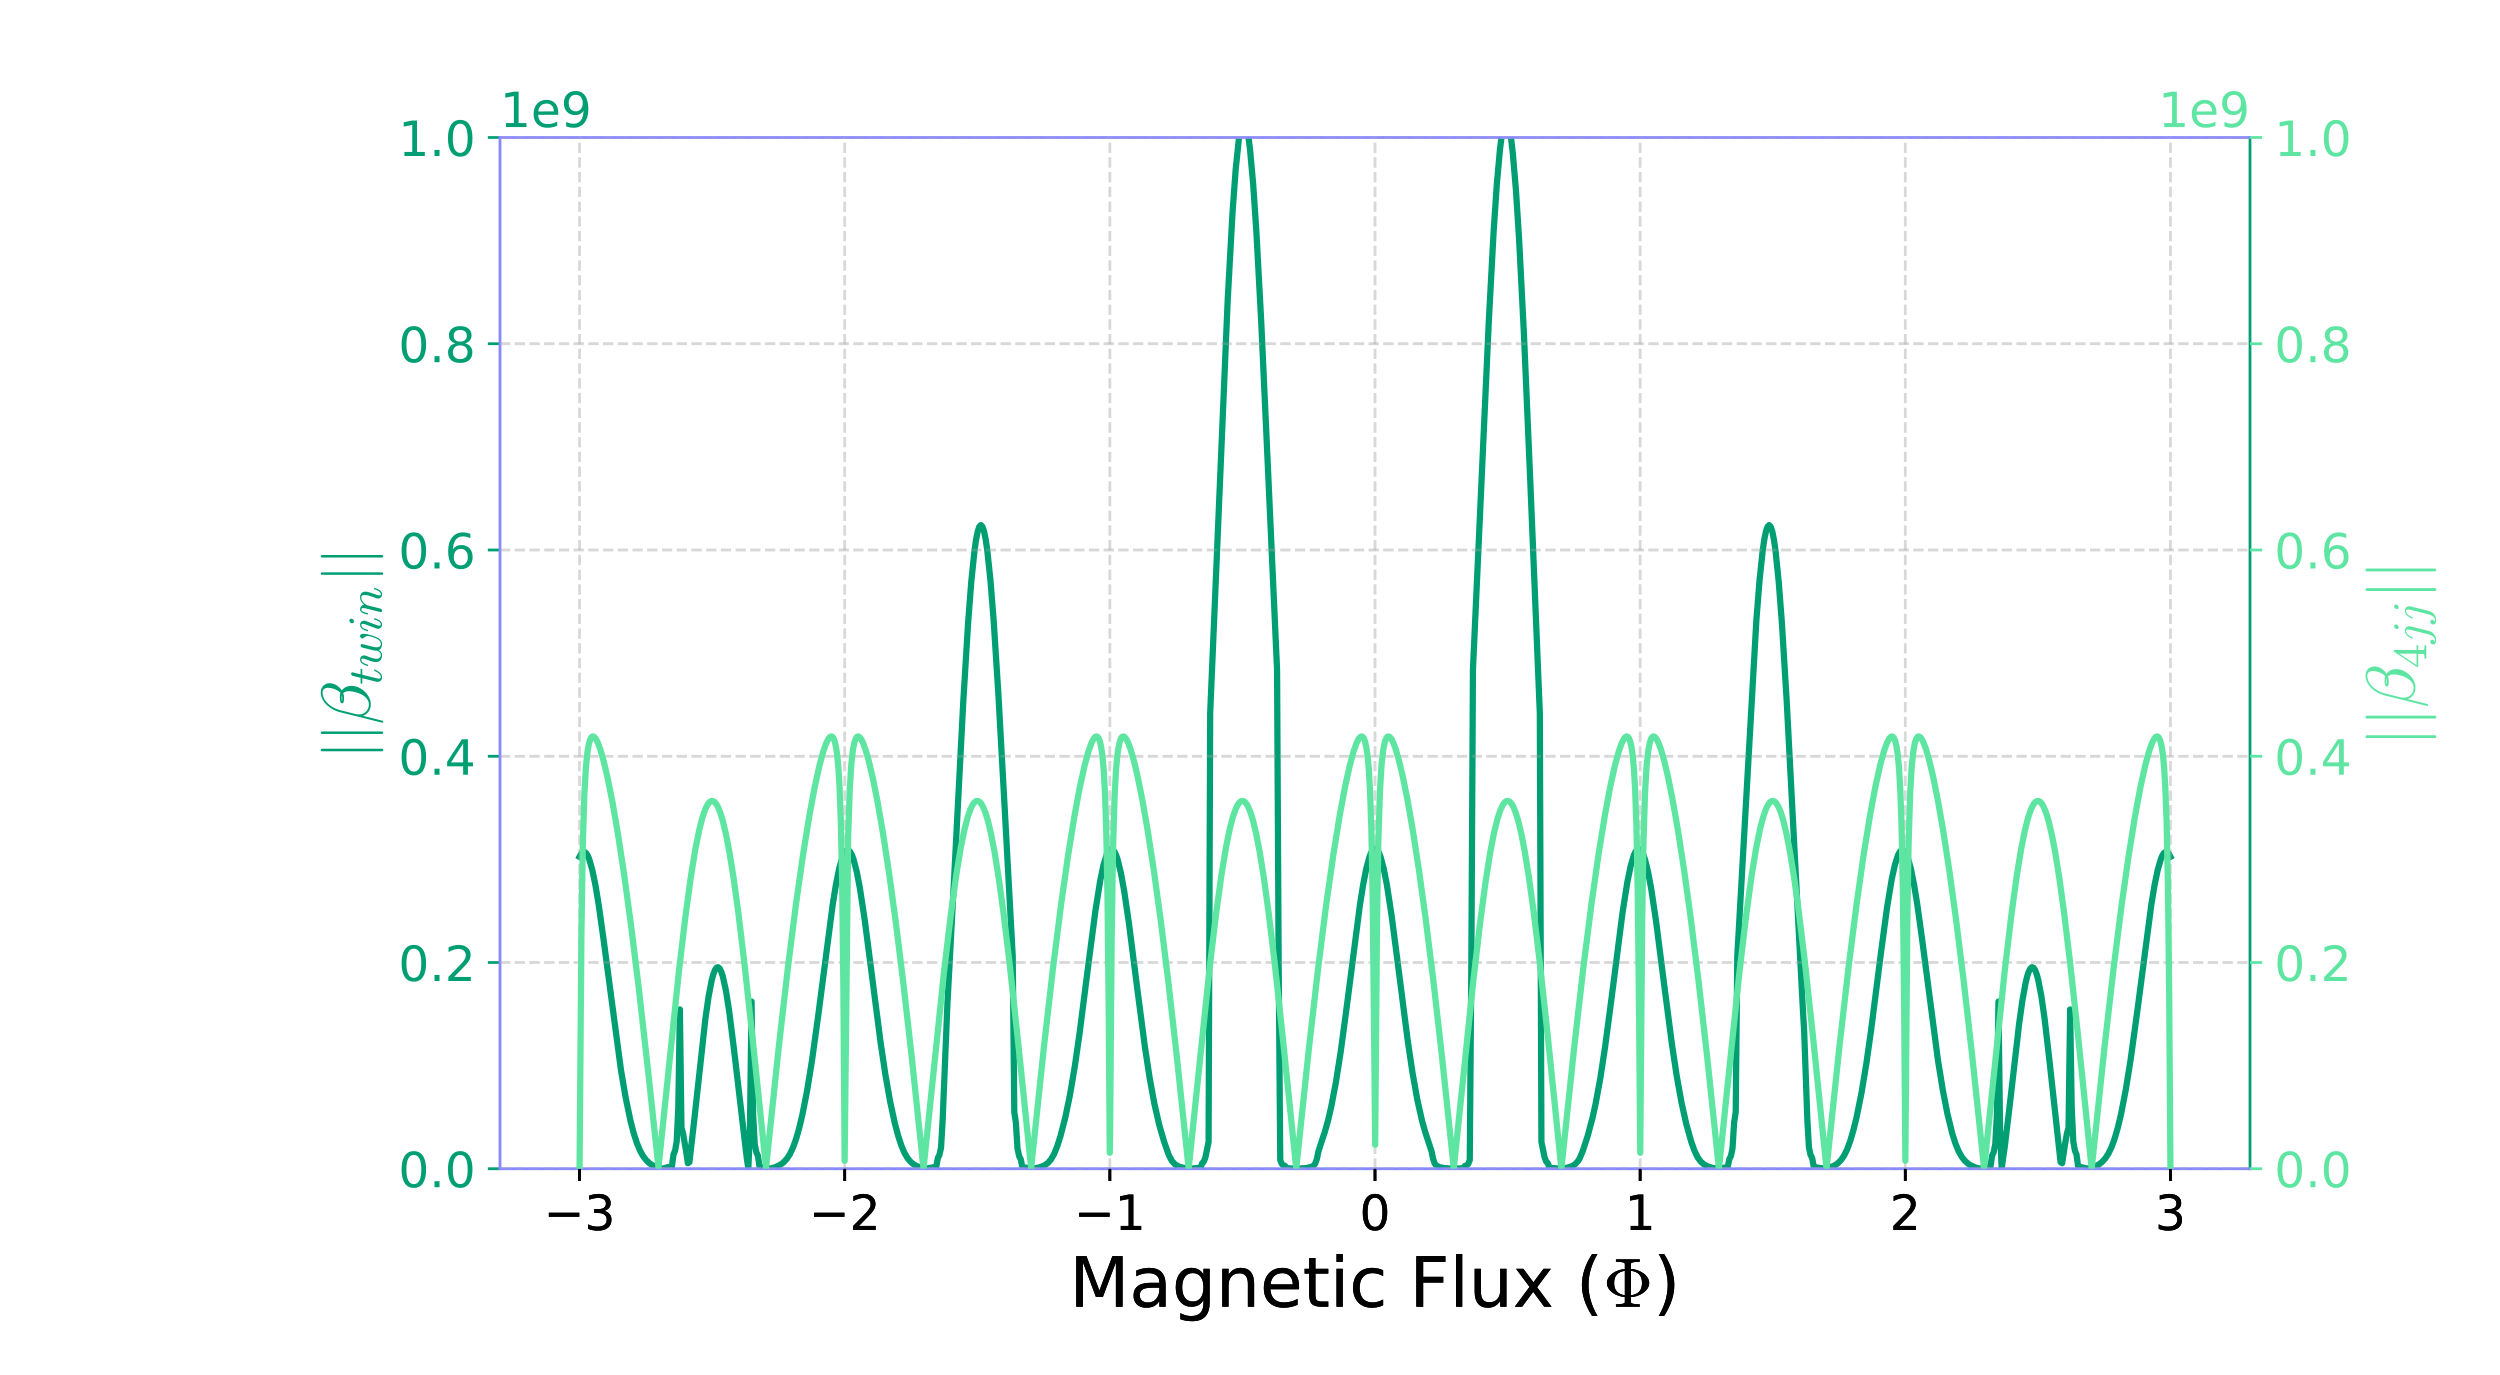 <?xml version="1.0" encoding="utf-8" standalone="no"?>
<!DOCTYPE svg PUBLIC "-//W3C//DTD SVG 1.1//EN"
  "http://www.w3.org/Graphics/SVG/1.1/DTD/svg11.dtd">
<!-- Created with matplotlib (https://matplotlib.org/) -->
<svg height="396pt" version="1.1" viewBox="0 0 720 396" width="720pt" xmlns="http://www.w3.org/2000/svg" xmlns:xlink="http://www.w3.org/1999/xlink">
 <defs>
  <style type="text/css">
*{stroke-linecap:butt;stroke-linejoin:round;}
  </style>
 </defs>
 <g id="figure_1">
  <g id="patch_1">
   <path d="M 0 396 
L 720 396 
L 720 0 
L 0 0 
z
" style="fill:none;"/>
  </g>
  <g id="axes_1">
   <g id="patch_2">
    <path d="M 144 336.6 
L 648 336.6 
L 648 39.6 
L 144 39.6 
z
" style="fill:none;"/>
   </g>
   <g id="matplotlib.axis_1">
    <g id="xtick_1">
     <g id="line2d_1">
      <path clip-path="url(#p0a03b5fe23)" d="M 166.909 336.6 
L 166.909 39.6 
" style="fill:none;stroke:#b2b2b2;stroke-dasharray:2.96,1.28;stroke-dashoffset:0;stroke-opacity:0.3;stroke-width:0.8;"/>
     </g>
     <g id="line2d_2">
      <defs>
       <path d="M 0 0 
L 0 3.5 
" id="md57df7cf8f" style="stroke:#000000;stroke-width:0.8;"/>
      </defs>
      <g>
       <use style="stroke:#000000;stroke-width:0.8;" x="166.909" xlink:href="#md57df7cf8f" y="336.6"/>
      </g>
     </g>
     <g id="text_1">
      <!-- −3 -->
      <defs>
       <path d="M 10.594 35.5 
L 73.188 35.5 
L 73.188 27.203 
L 10.594 27.203 
z
" id="DejaVuSans-8722"/>
       <path d="M 40.578 39.312 
Q 47.656 37.797 51.625 33 
Q 55.609 28.219 55.609 21.188 
Q 55.609 10.406 48.188 4.484 
Q 40.766 -1.422 27.094 -1.422 
Q 22.516 -1.422 17.656 -0.516 
Q 12.797 0.391 7.625 2.203 
L 7.625 11.719 
Q 11.719 9.328 16.594 8.109 
Q 21.484 6.891 26.812 6.891 
Q 36.078 6.891 40.938 10.547 
Q 45.797 14.203 45.797 21.188 
Q 45.797 27.641 41.281 31.266 
Q 36.766 34.906 28.719 34.906 
L 20.219 34.906 
L 20.219 43.016 
L 29.109 43.016 
Q 36.375 43.016 40.234 45.922 
Q 44.094 48.828 44.094 54.297 
Q 44.094 59.906 40.109 62.906 
Q 36.141 65.922 28.719 65.922 
Q 24.656 65.922 20.016 65.031 
Q 15.375 64.156 9.812 62.312 
L 9.812 71.094 
Q 15.438 72.656 20.344 73.438 
Q 25.25 74.219 29.594 74.219 
Q 40.828 74.219 47.359 69.109 
Q 53.906 64.016 53.906 55.328 
Q 53.906 49.266 50.438 45.094 
Q 46.969 40.922 40.578 39.312 
z
" id="DejaVuSans-51"/>
      </defs>
      <g transform="translate(156.59 354.238)scale(0.14 -0.14)">
       <use xlink:href="#DejaVuSans-8722"/>
       <use x="83.789" xlink:href="#DejaVuSans-51"/>
      </g>
     </g>
    </g>
    <g id="xtick_2">
     <g id="line2d_3">
      <path clip-path="url(#p0a03b5fe23)" d="M 243.273 336.6 
L 243.273 39.6 
" style="fill:none;stroke:#b2b2b2;stroke-dasharray:2.96,1.28;stroke-dashoffset:0;stroke-opacity:0.3;stroke-width:0.8;"/>
     </g>
     <g id="line2d_4">
      <g>
       <use style="stroke:#000000;stroke-width:0.8;" x="243.273" xlink:href="#md57df7cf8f" y="336.6"/>
      </g>
     </g>
     <g id="text_2">
      <!-- −2 -->
      <defs>
       <path d="M 19.188 8.297 
L 53.609 8.297 
L 53.609 0 
L 7.328 0 
L 7.328 8.297 
Q 12.938 14.109 22.625 23.891 
Q 32.328 33.688 34.812 36.531 
Q 39.547 41.844 41.422 45.531 
Q 43.312 49.219 43.312 52.781 
Q 43.312 58.594 39.234 62.25 
Q 35.156 65.922 28.609 65.922 
Q 23.969 65.922 18.812 64.312 
Q 13.672 62.703 7.812 59.422 
L 7.812 69.391 
Q 13.766 71.781 18.938 73 
Q 24.125 74.219 28.422 74.219 
Q 39.75 74.219 46.484 68.547 
Q 53.219 62.891 53.219 53.422 
Q 53.219 48.922 51.531 44.891 
Q 49.859 40.875 45.406 35.406 
Q 44.188 33.984 37.641 27.219 
Q 31.109 20.453 19.188 8.297 
z
" id="DejaVuSans-50"/>
      </defs>
      <g transform="translate(232.953 354.238)scale(0.14 -0.14)">
       <use xlink:href="#DejaVuSans-8722"/>
       <use x="83.789" xlink:href="#DejaVuSans-50"/>
      </g>
     </g>
    </g>
    <g id="xtick_3">
     <g id="line2d_5">
      <path clip-path="url(#p0a03b5fe23)" d="M 319.636 336.6 
L 319.636 39.6 
" style="fill:none;stroke:#b2b2b2;stroke-dasharray:2.96,1.28;stroke-dashoffset:0;stroke-opacity:0.3;stroke-width:0.8;"/>
     </g>
     <g id="line2d_6">
      <g>
       <use style="stroke:#000000;stroke-width:0.8;" x="319.636" xlink:href="#md57df7cf8f" y="336.6"/>
      </g>
     </g>
     <g id="text_3">
      <!-- −1 -->
      <defs>
       <path d="M 12.406 8.297 
L 28.516 8.297 
L 28.516 63.922 
L 10.984 60.406 
L 10.984 69.391 
L 28.422 72.906 
L 38.281 72.906 
L 38.281 8.297 
L 54.391 8.297 
L 54.391 0 
L 12.406 0 
z
" id="DejaVuSans-49"/>
      </defs>
      <g transform="translate(309.317 354.238)scale(0.14 -0.14)">
       <use xlink:href="#DejaVuSans-8722"/>
       <use x="83.789" xlink:href="#DejaVuSans-49"/>
      </g>
     </g>
    </g>
    <g id="xtick_4">
     <g id="line2d_7">
      <path clip-path="url(#p0a03b5fe23)" d="M 396 336.6 
L 396 39.6 
" style="fill:none;stroke:#b2b2b2;stroke-dasharray:2.96,1.28;stroke-dashoffset:0;stroke-opacity:0.3;stroke-width:0.8;"/>
     </g>
     <g id="line2d_8">
      <g>
       <use style="stroke:#000000;stroke-width:0.8;" x="396" xlink:href="#md57df7cf8f" y="336.6"/>
      </g>
     </g>
     <g id="text_4">
      <!-- 0 -->
      <defs>
       <path d="M 31.781 66.406 
Q 24.172 66.406 20.328 58.906 
Q 16.5 51.422 16.5 36.375 
Q 16.5 21.391 20.328 13.891 
Q 24.172 6.391 31.781 6.391 
Q 39.453 6.391 43.281 13.891 
Q 47.125 21.391 47.125 36.375 
Q 47.125 51.422 43.281 58.906 
Q 39.453 66.406 31.781 66.406 
z
M 31.781 74.219 
Q 44.047 74.219 50.516 64.516 
Q 56.984 54.828 56.984 36.375 
Q 56.984 17.969 50.516 8.266 
Q 44.047 -1.422 31.781 -1.422 
Q 19.531 -1.422 13.062 8.266 
Q 6.594 17.969 6.594 36.375 
Q 6.594 54.828 13.062 64.516 
Q 19.531 74.219 31.781 74.219 
z
" id="DejaVuSans-48"/>
      </defs>
      <g transform="translate(391.546 354.238)scale(0.14 -0.14)">
       <use xlink:href="#DejaVuSans-48"/>
      </g>
     </g>
    </g>
    <g id="xtick_5">
     <g id="line2d_9">
      <path clip-path="url(#p0a03b5fe23)" d="M 472.364 336.6 
L 472.364 39.6 
" style="fill:none;stroke:#b2b2b2;stroke-dasharray:2.96,1.28;stroke-dashoffset:0;stroke-opacity:0.3;stroke-width:0.8;"/>
     </g>
     <g id="line2d_10">
      <g>
       <use style="stroke:#000000;stroke-width:0.8;" x="472.364" xlink:href="#md57df7cf8f" y="336.6"/>
      </g>
     </g>
     <g id="text_5">
      <!-- 1 -->
      <g transform="translate(467.91 354.238)scale(0.14 -0.14)">
       <use xlink:href="#DejaVuSans-49"/>
      </g>
     </g>
    </g>
    <g id="xtick_6">
     <g id="line2d_11">
      <path clip-path="url(#p0a03b5fe23)" d="M 548.727 336.6 
L 548.727 39.6 
" style="fill:none;stroke:#b2b2b2;stroke-dasharray:2.96,1.28;stroke-dashoffset:0;stroke-opacity:0.3;stroke-width:0.8;"/>
     </g>
     <g id="line2d_12">
      <g>
       <use style="stroke:#000000;stroke-width:0.8;" x="548.727" xlink:href="#md57df7cf8f" y="336.6"/>
      </g>
     </g>
     <g id="text_6">
      <!-- 2 -->
      <g transform="translate(544.274 354.238)scale(0.14 -0.14)">
       <use xlink:href="#DejaVuSans-50"/>
      </g>
     </g>
    </g>
    <g id="xtick_7">
     <g id="line2d_13">
      <path clip-path="url(#p0a03b5fe23)" d="M 625.091 336.6 
L 625.091 39.6 
" style="fill:none;stroke:#b2b2b2;stroke-dasharray:2.96,1.28;stroke-dashoffset:0;stroke-opacity:0.3;stroke-width:0.8;"/>
     </g>
     <g id="line2d_14">
      <g>
       <use style="stroke:#000000;stroke-width:0.8;" x="625.091" xlink:href="#md57df7cf8f" y="336.6"/>
      </g>
     </g>
     <g id="text_7">
      <!-- 3 -->
      <g transform="translate(620.637 354.238)scale(0.14 -0.14)">
       <use xlink:href="#DejaVuSans-51"/>
      </g>
     </g>
    </g>
    <g id="text_8">
     <!-- Magnetic Flux ($\Phi$) -->
     <defs>
      <path d="M 9.812 72.906 
L 24.516 72.906 
L 43.109 23.297 
L 61.812 72.906 
L 76.516 72.906 
L 76.516 0 
L 66.891 0 
L 66.891 64.016 
L 48.094 14.016 
L 38.188 14.016 
L 19.391 64.016 
L 19.391 0 
L 9.812 0 
z
" id="DejaVuSans-77"/>
      <path d="M 34.281 27.484 
Q 23.391 27.484 19.188 25 
Q 14.984 22.516 14.984 16.5 
Q 14.984 11.719 18.141 8.906 
Q 21.297 6.109 26.703 6.109 
Q 34.188 6.109 38.703 11.406 
Q 43.219 16.703 43.219 25.484 
L 43.219 27.484 
z
M 52.203 31.203 
L 52.203 0 
L 43.219 0 
L 43.219 8.297 
Q 40.141 3.328 35.547 0.953 
Q 30.953 -1.422 24.312 -1.422 
Q 15.922 -1.422 10.953 3.297 
Q 6 8.016 6 15.922 
Q 6 25.141 12.172 29.828 
Q 18.359 34.516 30.609 34.516 
L 43.219 34.516 
L 43.219 35.406 
Q 43.219 41.609 39.141 45 
Q 35.062 48.391 27.688 48.391 
Q 23 48.391 18.547 47.266 
Q 14.109 46.141 10.016 43.891 
L 10.016 52.203 
Q 14.938 54.109 19.578 55.047 
Q 24.219 56 28.609 56 
Q 40.484 56 46.344 49.844 
Q 52.203 43.703 52.203 31.203 
z
" id="DejaVuSans-97"/>
      <path d="M 45.406 27.984 
Q 45.406 37.75 41.375 43.109 
Q 37.359 48.484 30.078 48.484 
Q 22.859 48.484 18.828 43.109 
Q 14.797 37.75 14.797 27.984 
Q 14.797 18.266 18.828 12.891 
Q 22.859 7.516 30.078 7.516 
Q 37.359 7.516 41.375 12.891 
Q 45.406 18.266 45.406 27.984 
z
M 54.391 6.781 
Q 54.391 -7.172 48.188 -13.984 
Q 42 -20.797 29.203 -20.797 
Q 24.469 -20.797 20.266 -20.094 
Q 16.062 -19.391 12.109 -17.922 
L 12.109 -9.188 
Q 16.062 -11.328 19.922 -12.344 
Q 23.781 -13.375 27.781 -13.375 
Q 36.625 -13.375 41.016 -8.766 
Q 45.406 -4.156 45.406 5.172 
L 45.406 9.625 
Q 42.625 4.781 38.281 2.391 
Q 33.938 0 27.875 0 
Q 17.828 0 11.672 7.656 
Q 5.516 15.328 5.516 27.984 
Q 5.516 40.672 11.672 48.328 
Q 17.828 56 27.875 56 
Q 33.938 56 38.281 53.609 
Q 42.625 51.219 45.406 46.391 
L 45.406 54.688 
L 54.391 54.688 
z
" id="DejaVuSans-103"/>
      <path d="M 54.891 33.016 
L 54.891 0 
L 45.906 0 
L 45.906 32.719 
Q 45.906 40.484 42.875 44.328 
Q 39.844 48.188 33.797 48.188 
Q 26.516 48.188 22.312 43.547 
Q 18.109 38.922 18.109 30.906 
L 18.109 0 
L 9.078 0 
L 9.078 54.688 
L 18.109 54.688 
L 18.109 46.188 
Q 21.344 51.125 25.703 53.562 
Q 30.078 56 35.797 56 
Q 45.219 56 50.047 50.172 
Q 54.891 44.344 54.891 33.016 
z
" id="DejaVuSans-110"/>
      <path d="M 56.203 29.594 
L 56.203 25.203 
L 14.891 25.203 
Q 15.484 15.922 20.484 11.062 
Q 25.484 6.203 34.422 6.203 
Q 39.594 6.203 44.453 7.469 
Q 49.312 8.734 54.109 11.281 
L 54.109 2.781 
Q 49.266 0.734 44.188 -0.344 
Q 39.109 -1.422 33.891 -1.422 
Q 20.797 -1.422 13.156 6.188 
Q 5.516 13.812 5.516 26.812 
Q 5.516 40.234 12.766 48.109 
Q 20.016 56 32.328 56 
Q 43.359 56 49.781 48.891 
Q 56.203 41.797 56.203 29.594 
z
M 47.219 32.234 
Q 47.125 39.594 43.094 43.984 
Q 39.062 48.391 32.422 48.391 
Q 24.906 48.391 20.391 44.141 
Q 15.875 39.891 15.188 32.172 
z
" id="DejaVuSans-101"/>
      <path d="M 18.312 70.219 
L 18.312 54.688 
L 36.812 54.688 
L 36.812 47.703 
L 18.312 47.703 
L 18.312 18.016 
Q 18.312 11.328 20.141 9.422 
Q 21.969 7.516 27.594 7.516 
L 36.812 7.516 
L 36.812 0 
L 27.594 0 
Q 17.188 0 13.234 3.875 
Q 9.281 7.766 9.281 18.016 
L 9.281 47.703 
L 2.688 47.703 
L 2.688 54.688 
L 9.281 54.688 
L 9.281 70.219 
z
" id="DejaVuSans-116"/>
      <path d="M 9.422 54.688 
L 18.406 54.688 
L 18.406 0 
L 9.422 0 
z
M 9.422 75.984 
L 18.406 75.984 
L 18.406 64.594 
L 9.422 64.594 
z
" id="DejaVuSans-105"/>
      <path d="M 48.781 52.594 
L 48.781 44.188 
Q 44.969 46.297 41.141 47.344 
Q 37.312 48.391 33.406 48.391 
Q 24.656 48.391 19.812 42.844 
Q 14.984 37.312 14.984 27.297 
Q 14.984 17.281 19.812 11.734 
Q 24.656 6.203 33.406 6.203 
Q 37.312 6.203 41.141 7.25 
Q 44.969 8.297 48.781 10.406 
L 48.781 2.094 
Q 45.016 0.344 40.984 -0.531 
Q 36.969 -1.422 32.422 -1.422 
Q 20.062 -1.422 12.781 6.344 
Q 5.516 14.109 5.516 27.297 
Q 5.516 40.672 12.859 48.328 
Q 20.219 56 33.016 56 
Q 37.156 56 41.109 55.141 
Q 45.062 54.297 48.781 52.594 
z
" id="DejaVuSans-99"/>
      <path id="DejaVuSans-32"/>
      <path d="M 9.812 72.906 
L 51.703 72.906 
L 51.703 64.594 
L 19.672 64.594 
L 19.672 43.109 
L 48.578 43.109 
L 48.578 34.812 
L 19.672 34.812 
L 19.672 0 
L 9.812 0 
z
" id="DejaVuSans-70"/>
      <path d="M 9.422 75.984 
L 18.406 75.984 
L 18.406 0 
L 9.422 0 
z
" id="DejaVuSans-108"/>
      <path d="M 8.5 21.578 
L 8.5 54.688 
L 17.484 54.688 
L 17.484 21.922 
Q 17.484 14.156 20.5 10.266 
Q 23.531 6.391 29.594 6.391 
Q 36.859 6.391 41.078 11.031 
Q 45.312 15.672 45.312 23.688 
L 45.312 54.688 
L 54.297 54.688 
L 54.297 0 
L 45.312 0 
L 45.312 8.406 
Q 42.047 3.422 37.719 1 
Q 33.406 -1.422 27.688 -1.422 
Q 18.266 -1.422 13.375 4.438 
Q 8.5 10.297 8.5 21.578 
z
M 31.109 56 
z
" id="DejaVuSans-117"/>
      <path d="M 54.891 54.688 
L 35.109 28.078 
L 55.906 0 
L 45.312 0 
L 29.391 21.484 
L 13.484 0 
L 2.875 0 
L 24.125 28.609 
L 4.688 54.688 
L 15.281 54.688 
L 29.781 35.203 
L 44.281 54.688 
z
" id="DejaVuSans-120"/>
      <path d="M 31 75.875 
Q 24.469 64.656 21.281 53.656 
Q 18.109 42.672 18.109 31.391 
Q 18.109 20.125 21.312 9.062 
Q 24.516 -2 31 -13.188 
L 23.188 -13.188 
Q 15.875 -1.703 12.234 9.375 
Q 8.594 20.453 8.594 31.391 
Q 8.594 42.281 12.203 53.312 
Q 15.828 64.359 23.188 75.875 
z
" id="DejaVuSans-40"/>
      <path d="M 18.609 0 
L 18.609 3.516 
Q 31.391 3.516 31.391 6.688 
L 31.391 13.922 
Q 21.781 14.844 14.5 19.672 
Q 10.688 22.266 8.141 26.078 
Q 5.609 29.891 5.609 34.188 
Q 5.609 38.422 8.141 42.25 
Q 10.688 46.094 14.5 48.578 
Q 18.266 51.125 22.438 52.516 
Q 26.609 53.906 31.391 54.391 
L 31.391 61.625 
Q 31.391 64.797 18.609 64.797 
L 18.609 68.312 
L 52.875 68.312 
L 52.875 64.797 
Q 40.094 64.797 40.094 61.625 
L 40.094 54.391 
Q 44.234 54.391 48.875 52.844 
Q 53.516 51.312 57.469 48.672 
Q 61.422 46.047 63.953 42.266 
Q 66.5 38.484 66.5 34.188 
Q 66.5 29.891 63.953 26.125 
Q 61.422 22.359 57.344 19.625 
Q 53.266 16.891 48.625 15.406 
Q 44 13.922 40.094 13.922 
L 40.094 6.688 
Q 40.094 3.516 52.875 3.516 
L 52.875 0 
z
M 40.094 16.5 
Q 48.141 17.531 52.125 21.891 
Q 56.109 26.266 56.109 34.188 
Q 56.109 42.141 52.078 46.484 
Q 48.047 50.828 40.094 51.812 
z
M 31.391 16.609 
L 31.391 51.703 
Q 16.016 49.562 16.016 34.188 
Q 16.016 18.75 31.391 16.609 
z
" id="Cmr10-169"/>
      <path d="M 8.016 75.875 
L 15.828 75.875 
Q 23.141 64.359 26.781 53.312 
Q 30.422 42.281 30.422 31.391 
Q 30.422 20.453 26.781 9.375 
Q 23.141 -1.703 15.828 -13.188 
L 8.016 -13.188 
Q 14.5 -2 17.703 9.062 
Q 20.906 20.125 20.906 31.391 
Q 20.906 42.672 17.703 53.656 
Q 14.5 64.656 8.016 75.875 
z
" id="DejaVuSans-41"/>
     </defs>
     <g transform="translate(308 376.349)scale(0.2 -0.2)">
      <use transform="translate(0 0.016)" xlink:href="#DejaVuSans-77"/>
      <use transform="translate(86.279 0.016)" xlink:href="#DejaVuSans-97"/>
      <use transform="translate(147.559 0.016)" xlink:href="#DejaVuSans-103"/>
      <use transform="translate(211.035 0.016)" xlink:href="#DejaVuSans-110"/>
      <use transform="translate(274.414 0.016)" xlink:href="#DejaVuSans-101"/>
      <use transform="translate(335.938 0.016)" xlink:href="#DejaVuSans-116"/>
      <use transform="translate(375.146 0.016)" xlink:href="#DejaVuSans-105"/>
      <use transform="translate(402.93 0.016)" xlink:href="#DejaVuSans-99"/>
      <use transform="translate(457.91 0.016)" xlink:href="#DejaVuSans-32"/>
      <use transform="translate(489.697 0.016)" xlink:href="#DejaVuSans-70"/>
      <use transform="translate(547.217 0.016)" xlink:href="#DejaVuSans-108"/>
      <use transform="translate(575 0.016)" xlink:href="#DejaVuSans-117"/>
      <use transform="translate(638.379 0.016)" xlink:href="#DejaVuSans-120"/>
      <use transform="translate(697.559 0.016)" xlink:href="#DejaVuSans-32"/>
      <use transform="translate(729.346 0.016)" xlink:href="#DejaVuSans-40"/>
      <use transform="translate(768.359 0.016)" xlink:href="#Cmr10-169"/>
      <use transform="translate(840.576 0.016)" xlink:href="#DejaVuSans-41"/>
     </g>
    </g>
   </g>
   <g id="matplotlib.axis_2">
    <g id="ytick_1">
     <g id="line2d_15">
      <path clip-path="url(#p0a03b5fe23)" d="M 144 336.6 
L 648 336.6 
" style="fill:none;stroke:#b2b2b2;stroke-dasharray:2.96,1.28;stroke-dashoffset:0;stroke-opacity:0.3;stroke-width:0.8;"/>
     </g>
     <g id="line2d_16">
      <defs>
       <path d="M 0 0 
L -3.5 0 
" id="m0728348750" style="stroke:#009e73;stroke-width:0.8;"/>
      </defs>
      <g>
       <use style="fill:#009e73;stroke:#009e73;stroke-width:0.8;" x="144" xlink:href="#m0728348750" y="336.6"/>
      </g>
     </g>
     <g id="text_9">
      <!-- 0.0 -->
      <defs>
       <path d="M 10.688 12.406 
L 21 12.406 
L 21 0 
L 10.688 0 
z
" id="DejaVuSans-46"/>
      </defs>
      <g style="fill:#009e73;" transform="translate(114.736 341.919)scale(0.14 -0.14)">
       <use xlink:href="#DejaVuSans-48"/>
       <use x="63.623" xlink:href="#DejaVuSans-46"/>
       <use x="95.41" xlink:href="#DejaVuSans-48"/>
      </g>
     </g>
    </g>
    <g id="ytick_2">
     <g id="line2d_17">
      <path clip-path="url(#p0a03b5fe23)" d="M 144 277.2 
L 648 277.2 
" style="fill:none;stroke:#b2b2b2;stroke-dasharray:2.96,1.28;stroke-dashoffset:0;stroke-opacity:0.3;stroke-width:0.8;"/>
     </g>
     <g id="line2d_18">
      <g>
       <use style="fill:#009e73;stroke:#009e73;stroke-width:0.8;" x="144" xlink:href="#m0728348750" y="277.2"/>
      </g>
     </g>
     <g id="text_10">
      <!-- 0.2 -->
      <g style="fill:#009e73;" transform="translate(114.736 282.519)scale(0.14 -0.14)">
       <use xlink:href="#DejaVuSans-48"/>
       <use x="63.623" xlink:href="#DejaVuSans-46"/>
       <use x="95.41" xlink:href="#DejaVuSans-50"/>
      </g>
     </g>
    </g>
    <g id="ytick_3">
     <g id="line2d_19">
      <path clip-path="url(#p0a03b5fe23)" d="M 144 217.8 
L 648 217.8 
" style="fill:none;stroke:#b2b2b2;stroke-dasharray:2.96,1.28;stroke-dashoffset:0;stroke-opacity:0.3;stroke-width:0.8;"/>
     </g>
     <g id="line2d_20">
      <g>
       <use style="fill:#009e73;stroke:#009e73;stroke-width:0.8;" x="144" xlink:href="#m0728348750" y="217.8"/>
      </g>
     </g>
     <g id="text_11">
      <!-- 0.4 -->
      <defs>
       <path d="M 37.797 64.312 
L 12.891 25.391 
L 37.797 25.391 
z
M 35.203 72.906 
L 47.609 72.906 
L 47.609 25.391 
L 58.016 25.391 
L 58.016 17.188 
L 47.609 17.188 
L 47.609 0 
L 37.797 0 
L 37.797 17.188 
L 4.891 17.188 
L 4.891 26.703 
z
" id="DejaVuSans-52"/>
      </defs>
      <g style="fill:#009e73;" transform="translate(114.736 223.119)scale(0.14 -0.14)">
       <use xlink:href="#DejaVuSans-48"/>
       <use x="63.623" xlink:href="#DejaVuSans-46"/>
       <use x="95.41" xlink:href="#DejaVuSans-52"/>
      </g>
     </g>
    </g>
    <g id="ytick_4">
     <g id="line2d_21">
      <path clip-path="url(#p0a03b5fe23)" d="M 144 158.4 
L 648 158.4 
" style="fill:none;stroke:#b2b2b2;stroke-dasharray:2.96,1.28;stroke-dashoffset:0;stroke-opacity:0.3;stroke-width:0.8;"/>
     </g>
     <g id="line2d_22">
      <g>
       <use style="fill:#009e73;stroke:#009e73;stroke-width:0.8;" x="144" xlink:href="#m0728348750" y="158.4"/>
      </g>
     </g>
     <g id="text_12">
      <!-- 0.6 -->
      <defs>
       <path d="M 33.016 40.375 
Q 26.375 40.375 22.484 35.828 
Q 18.609 31.297 18.609 23.391 
Q 18.609 15.531 22.484 10.953 
Q 26.375 6.391 33.016 6.391 
Q 39.656 6.391 43.531 10.953 
Q 47.406 15.531 47.406 23.391 
Q 47.406 31.297 43.531 35.828 
Q 39.656 40.375 33.016 40.375 
z
M 52.594 71.297 
L 52.594 62.312 
Q 48.875 64.062 45.094 64.984 
Q 41.312 65.922 37.594 65.922 
Q 27.828 65.922 22.672 59.328 
Q 17.531 52.734 16.797 39.406 
Q 19.672 43.656 24.016 45.922 
Q 28.375 48.188 33.594 48.188 
Q 44.578 48.188 50.953 41.516 
Q 57.328 34.859 57.328 23.391 
Q 57.328 12.156 50.688 5.359 
Q 44.047 -1.422 33.016 -1.422 
Q 20.359 -1.422 13.672 8.266 
Q 6.984 17.969 6.984 36.375 
Q 6.984 53.656 15.188 63.938 
Q 23.391 74.219 37.203 74.219 
Q 40.922 74.219 44.703 73.484 
Q 48.484 72.75 52.594 71.297 
z
" id="DejaVuSans-54"/>
      </defs>
      <g style="fill:#009e73;" transform="translate(114.736 163.719)scale(0.14 -0.14)">
       <use xlink:href="#DejaVuSans-48"/>
       <use x="63.623" xlink:href="#DejaVuSans-46"/>
       <use x="95.41" xlink:href="#DejaVuSans-54"/>
      </g>
     </g>
    </g>
    <g id="ytick_5">
     <g id="line2d_23">
      <path clip-path="url(#p0a03b5fe23)" d="M 144 99 
L 648 99 
" style="fill:none;stroke:#b2b2b2;stroke-dasharray:2.96,1.28;stroke-dashoffset:0;stroke-opacity:0.3;stroke-width:0.8;"/>
     </g>
     <g id="line2d_24">
      <g>
       <use style="fill:#009e73;stroke:#009e73;stroke-width:0.8;" x="144" xlink:href="#m0728348750" y="99"/>
      </g>
     </g>
     <g id="text_13">
      <!-- 0.8 -->
      <defs>
       <path d="M 31.781 34.625 
Q 24.75 34.625 20.719 30.859 
Q 16.703 27.094 16.703 20.516 
Q 16.703 13.922 20.719 10.156 
Q 24.75 6.391 31.781 6.391 
Q 38.812 6.391 42.859 10.172 
Q 46.922 13.969 46.922 20.516 
Q 46.922 27.094 42.891 30.859 
Q 38.875 34.625 31.781 34.625 
z
M 21.922 38.812 
Q 15.578 40.375 12.031 44.719 
Q 8.5 49.078 8.5 55.328 
Q 8.5 64.062 14.719 69.141 
Q 20.953 74.219 31.781 74.219 
Q 42.672 74.219 48.875 69.141 
Q 55.078 64.062 55.078 55.328 
Q 55.078 49.078 51.531 44.719 
Q 48 40.375 41.703 38.812 
Q 48.828 37.156 52.797 32.312 
Q 56.781 27.484 56.781 20.516 
Q 56.781 9.906 50.312 4.234 
Q 43.844 -1.422 31.781 -1.422 
Q 19.734 -1.422 13.25 4.234 
Q 6.781 9.906 6.781 20.516 
Q 6.781 27.484 10.781 32.312 
Q 14.797 37.156 21.922 38.812 
z
M 18.312 54.391 
Q 18.312 48.734 21.844 45.562 
Q 25.391 42.391 31.781 42.391 
Q 38.141 42.391 41.719 45.562 
Q 45.312 48.734 45.312 54.391 
Q 45.312 60.062 41.719 63.234 
Q 38.141 66.406 31.781 66.406 
Q 25.391 66.406 21.844 63.234 
Q 18.312 60.062 18.312 54.391 
z
" id="DejaVuSans-56"/>
      </defs>
      <g style="fill:#009e73;" transform="translate(114.736 104.319)scale(0.14 -0.14)">
       <use xlink:href="#DejaVuSans-48"/>
       <use x="63.623" xlink:href="#DejaVuSans-46"/>
       <use x="95.41" xlink:href="#DejaVuSans-56"/>
      </g>
     </g>
    </g>
    <g id="ytick_6">
     <g id="line2d_25">
      <path clip-path="url(#p0a03b5fe23)" d="M 144 39.6 
L 648 39.6 
" style="fill:none;stroke:#b2b2b2;stroke-dasharray:2.96,1.28;stroke-dashoffset:0;stroke-opacity:0.3;stroke-width:0.8;"/>
     </g>
     <g id="line2d_26">
      <g>
       <use style="fill:#009e73;stroke:#009e73;stroke-width:0.8;" x="144" xlink:href="#m0728348750" y="39.6"/>
      </g>
     </g>
     <g id="text_14">
      <!-- 1.0 -->
      <g style="fill:#009e73;" transform="translate(114.736 44.919)scale(0.14 -0.14)">
       <use xlink:href="#DejaVuSans-49"/>
       <use x="63.623" xlink:href="#DejaVuSans-46"/>
       <use x="95.41" xlink:href="#DejaVuSans-48"/>
      </g>
     </g>
    </g>
    <g id="text_15">
     <!-- $\left|\left|\beta_{twin}\right|\right|$ -->
     <defs>
      <path d="M 11.922 -23.188 
L 11.922 73.188 
Q 11.922 73.969 12.5 74.484 
Q 13.094 75 13.922 75 
Q 14.656 75 15.281 74.484 
Q 15.922 73.969 15.922 73.188 
L 15.922 -23.188 
Q 15.922 -23.969 15.281 -24.484 
Q 14.656 -25 13.922 -25 
Q 13.094 -25 12.5 -24.484 
Q 11.922 -23.969 11.922 -23.188 
z
" id="Cmsy10-106"/>
      <path d="M 2.688 -19.391 
Q 2.391 -19.391 2.141 -19.047 
Q 1.906 -18.703 1.906 -18.406 
L 17.281 43.406 
Q 18.609 48.391 21.141 53.078 
Q 23.688 57.766 27.516 61.797 
Q 31.344 65.828 35.938 68.172 
Q 40.531 70.516 45.703 70.516 
Q 49.422 70.516 52.422 68.875 
Q 55.422 67.234 57.156 64.281 
Q 58.891 61.328 58.891 57.625 
Q 58.891 54.047 57.516 50.797 
Q 56.156 47.562 53.703 44.75 
Q 51.266 41.938 48.484 40.188 
Q 50.094 39.156 51.359 37.562 
Q 52.641 35.984 53.422 34.25 
Q 54.203 32.516 54.641 30.391 
Q 55.078 28.266 55.078 26.422 
Q 55.078 21.297 52.875 16.312 
Q 50.688 11.328 46.891 7.266 
Q 43.109 3.219 38.219 0.844 
Q 33.344 -1.516 28.219 -1.516 
Q 22.609 -1.516 18.109 1.562 
Q 13.625 4.641 11.922 9.906 
L 4.688 -18.797 
Q 4.688 -19.391 3.906 -19.391 
z
M 28.422 1.219 
Q 32.906 1.219 36.547 4.172 
Q 40.188 7.125 42.547 11.594 
Q 44.922 16.062 46.156 21.062 
Q 47.406 26.078 47.406 30.172 
Q 47.406 35.25 44.484 38.188 
Q 41.062 36.922 37.797 36.922 
Q 29.891 36.922 29.891 39.594 
Q 29.891 43.109 38.922 43.109 
Q 42.141 43.109 44.828 42.094 
Q 46.969 43.75 48.719 46.969 
Q 50.484 50.203 51.391 53.719 
Q 52.297 57.234 52.297 60.297 
Q 52.297 63.578 50.562 65.75 
Q 48.828 67.922 45.516 67.922 
Q 39.406 67.922 34.156 64.156 
Q 28.906 60.406 25.297 54.656 
Q 21.688 48.922 20.125 42.828 
L 14.594 20.703 
Q 14.062 18.406 13.922 15.578 
Q 13.922 9.328 18.016 5.266 
Q 22.125 1.219 28.422 1.219 
z
M 32.906 39.891 
Q 34.422 39.5 37.891 39.5 
Q 39.594 39.5 41.312 40.094 
Q 41.219 40.188 40.922 40.188 
Q 39.844 40.484 38.625 40.484 
Q 34.078 40.484 32.906 39.891 
z
" id="Cmmi10-175"/>
      <path d="M 6.203 8.109 
Q 6.203 9.578 6.5 10.891 
L 13.719 39.594 
L 3.219 39.594 
Q 2.203 39.594 2.203 40.922 
Q 2.594 43.109 3.516 43.109 
L 14.594 43.109 
L 18.609 59.422 
Q 19 60.75 20.172 61.672 
Q 21.344 62.594 22.797 62.594 
Q 24.078 62.594 24.922 61.828 
Q 25.781 61.078 25.781 59.812 
Q 25.781 59.516 25.75 59.344 
Q 25.734 59.188 25.688 58.984 
L 21.688 43.109 
L 31.984 43.109 
Q 33.016 43.109 33.016 41.797 
Q 32.953 41.547 32.812 40.953 
Q 32.672 40.375 32.422 39.984 
Q 32.172 39.594 31.688 39.594 
L 20.797 39.594 
L 13.625 10.688 
Q 12.891 7.859 12.891 5.812 
Q 12.891 1.516 15.828 1.516 
Q 20.219 1.516 23.609 5.641 
Q 27 9.766 28.812 14.703 
Q 29.203 15.281 29.594 15.281 
L 30.812 15.281 
Q 31.203 15.281 31.438 15.016 
Q 31.688 14.75 31.688 14.406 
Q 31.688 14.203 31.594 14.109 
Q 29.391 8.062 25.188 3.469 
Q 21 -1.125 15.578 -1.125 
Q 11.625 -1.125 8.906 1.453 
Q 6.203 4.047 6.203 8.109 
z
" id="Cmmi10-116"/>
      <path d="M 10.797 11.625 
Q 10.797 13.719 11.359 16.453 
Q 11.922 19.188 12.594 21.312 
Q 13.281 23.438 14.906 27.828 
Q 16.547 32.234 16.703 32.625 
Q 18.016 36.281 18.016 38.625 
Q 18.016 41.609 15.828 41.609 
Q 11.859 41.609 9.297 37.531 
Q 6.734 33.453 5.516 28.422 
Q 5.328 27.781 4.688 27.781 
L 3.516 27.781 
Q 2.688 27.781 2.688 28.719 
L 2.688 29 
Q 4.297 34.969 7.609 39.578 
Q 10.938 44.188 16.016 44.188 
Q 19.578 44.188 22.047 41.844 
Q 24.516 39.5 24.516 35.891 
Q 24.516 34.031 23.688 31.984 
Q 22.516 28.953 20.922 24.703 
Q 19.344 20.453 18.453 16.984 
Q 17.578 13.531 17.578 10.297 
Q 17.578 6.391 19.625 3.953 
Q 21.688 1.516 25.594 1.516 
Q 30.906 1.516 34.422 9.625 
Q 34.281 10.203 34.281 11.281 
Q 34.281 13.969 35.109 17.391 
L 40.719 39.891 
Q 41.062 41.219 42.281 42.156 
Q 43.5 43.109 44.922 43.109 
Q 46.094 43.109 47 42.328 
Q 47.906 41.547 47.906 40.281 
Q 47.906 39.703 47.797 39.5 
L 42.188 17.188 
Q 41.219 13.188 41.219 10.016 
Q 41.219 6.25 42.938 3.875 
Q 44.672 1.516 48.391 1.516 
Q 54.828 1.516 58.984 10.016 
Q 60.547 13.031 62.469 18.938 
Q 64.406 24.859 64.406 27.984 
Q 64.406 30.859 63.469 32.547 
Q 62.547 34.234 60.906 36.188 
Q 59.281 38.141 59.281 39.109 
Q 59.281 41.016 60.906 42.641 
Q 62.547 44.281 64.5 44.281 
Q 66.891 44.281 67.938 42.078 
Q 69 39.891 69 37.109 
Q 69 33.734 67.875 28.531 
Q 66.75 23.344 65.031 18.094 
Q 63.328 12.844 61.812 9.719 
Q 56.344 -1.125 48.188 -1.125 
Q 44 -1.125 40.531 0.484 
Q 37.062 2.094 35.406 5.609 
Q 33.797 2.734 31.172 0.797 
Q 28.562 -1.125 25.391 -1.125 
Q 18.797 -1.125 14.797 2.016 
Q 10.797 5.172 10.797 11.625 
z
" id="Cmmi10-119"/>
      <path d="M 7.812 7.172 
Q 7.812 9.031 8.594 11.078 
L 16.703 32.625 
Q 18.016 36.281 18.016 38.625 
Q 18.016 41.609 15.828 41.609 
Q 11.859 41.609 9.297 37.531 
Q 6.734 33.453 5.516 28.422 
Q 5.328 27.781 4.688 27.781 
L 3.516 27.781 
Q 2.688 27.781 2.688 28.719 
L 2.688 29 
Q 4.297 34.969 7.609 39.578 
Q 10.938 44.188 16.016 44.188 
Q 19.578 44.188 22.047 41.844 
Q 24.516 39.5 24.516 35.891 
Q 24.516 34.031 23.688 31.984 
L 15.578 10.5 
Q 14.203 7.172 14.203 4.5 
Q 14.203 1.516 16.5 1.516 
Q 20.406 1.516 23.016 5.688 
Q 25.641 9.859 26.703 14.703 
Q 26.906 15.281 27.484 15.281 
L 28.719 15.281 
Q 29.109 15.281 29.344 15.016 
Q 29.594 14.75 29.594 14.406 
Q 29.594 14.312 29.5 14.109 
Q 28.125 8.453 24.734 3.656 
Q 21.344 -1.125 16.312 -1.125 
Q 12.797 -1.125 10.297 1.297 
Q 7.812 3.719 7.812 7.172 
z
M 19.094 60.594 
Q 19.094 62.703 20.844 64.406 
Q 22.609 66.109 24.703 66.109 
Q 26.422 66.109 27.516 65.062 
Q 28.609 64.016 28.609 62.406 
Q 28.609 60.156 26.828 58.469 
Q 25.047 56.781 22.906 56.781 
Q 21.297 56.781 20.188 57.875 
Q 19.094 58.984 19.094 60.594 
z
" id="Cmmi10-105"/>
      <path d="M 7.719 1.703 
Q 7.719 2.297 7.812 2.594 
L 15.281 32.422 
Q 16.016 35.203 16.016 37.312 
Q 16.016 41.609 13.094 41.609 
Q 9.969 41.609 8.453 37.859 
Q 6.938 34.125 5.516 28.422 
Q 5.516 28.125 5.219 27.953 
Q 4.938 27.781 4.688 27.781 
L 3.516 27.781 
Q 3.172 27.781 2.922 28.141 
Q 2.688 28.516 2.688 28.812 
Q 3.766 33.156 4.766 36.172 
Q 5.766 39.203 7.891 41.688 
Q 10.016 44.188 13.188 44.188 
Q 16.938 44.188 19.812 41.812 
Q 22.703 39.453 22.703 35.797 
Q 25.688 39.703 29.688 41.938 
Q 33.688 44.188 38.188 44.188 
Q 41.75 44.188 44.328 42.969 
Q 46.922 41.75 48.359 39.281 
Q 49.812 36.812 49.812 33.406 
Q 49.812 29.297 47.969 23.484 
Q 46.141 17.672 43.406 10.5 
Q 42 7.234 42 4.5 
Q 42 1.516 44.281 1.516 
Q 48.188 1.516 50.797 5.703 
Q 53.422 9.906 54.5 14.703 
Q 54.688 15.281 55.328 15.281 
L 56.5 15.281 
Q 56.891 15.281 57.156 15.031 
Q 57.422 14.797 57.422 14.406 
Q 57.422 14.312 57.328 14.109 
Q 55.953 8.453 52.562 3.656 
Q 49.172 -1.125 44.094 -1.125 
Q 40.578 -1.125 38.078 1.297 
Q 35.594 3.719 35.594 7.172 
Q 35.594 9.031 36.375 11.078 
Q 37.641 14.359 39.281 18.891 
Q 40.922 23.438 41.969 27.578 
Q 43.016 31.734 43.016 34.906 
Q 43.016 37.703 41.859 39.656 
Q 40.719 41.609 37.984 41.609 
Q 34.328 41.609 31.25 39.984 
Q 28.172 38.375 25.875 35.719 
Q 23.578 33.062 21.688 29.391 
L 14.891 2.203 
Q 14.547 0.828 13.344 -0.141 
Q 12.156 -1.125 10.688 -1.125 
Q 9.469 -1.125 8.594 -0.344 
Q 7.719 0.438 7.719 1.703 
z
" id="Cmmi10-110"/>
     </defs>
     <g style="fill:#009e73;" transform="translate(106.576 218.5)rotate(-90)scale(0.2 -0.2)">
      <use transform="translate(0 3.562)scale(0.899)" xlink:href="#Cmsy10-106"/>
      <use transform="translate(24.895 3.562)scale(0.899)" xlink:href="#Cmsy10-106"/>
      <use transform="translate(49.786 0.469)" xlink:href="#Cmmi10-175"/>
      <use transform="translate(106.281 -16.538)scale(0.7)" xlink:href="#Cmmi10-116"/>
      <use transform="translate(131.539 -16.538)scale(0.7)" xlink:href="#Cmmi10-119"/>
      <use transform="translate(181.578 -16.538)scale(0.7)" xlink:href="#Cmmi10-105"/>
      <use transform="translate(205.675 -16.538)scale(0.7)" xlink:href="#Cmmi10-110"/>
      <use transform="translate(254.059 3.562)scale(0.899)" xlink:href="#Cmsy10-106"/>
      <use transform="translate(278.95 3.562)scale(0.899)" xlink:href="#Cmsy10-106"/>
     </g>
    </g>
    <g id="text_16">
     <!-- 1e9 -->
     <defs>
      <path d="M 10.984 1.516 
L 10.984 10.5 
Q 14.703 8.734 18.5 7.812 
Q 22.312 6.891 25.984 6.891 
Q 35.75 6.891 40.891 13.453 
Q 46.047 20.016 46.781 33.406 
Q 43.953 29.203 39.594 26.953 
Q 35.25 24.703 29.984 24.703 
Q 19.047 24.703 12.672 31.312 
Q 6.297 37.938 6.297 49.422 
Q 6.297 60.641 12.938 67.422 
Q 19.578 74.219 30.609 74.219 
Q 43.266 74.219 49.922 64.516 
Q 56.594 54.828 56.594 36.375 
Q 56.594 19.141 48.406 8.859 
Q 40.234 -1.422 26.422 -1.422 
Q 22.703 -1.422 18.891 -0.688 
Q 15.094 0.047 10.984 1.516 
z
M 30.609 32.422 
Q 37.25 32.422 41.125 36.953 
Q 45.016 41.5 45.016 49.422 
Q 45.016 57.281 41.125 61.844 
Q 37.25 66.406 30.609 66.406 
Q 23.969 66.406 20.094 61.844 
Q 16.219 57.281 16.219 49.422 
Q 16.219 41.5 20.094 36.953 
Q 23.969 32.422 30.609 32.422 
z
" id="DejaVuSans-57"/>
     </defs>
     <g style="fill:#009e73;" transform="translate(144 36.6)scale(0.14 -0.14)">
      <use xlink:href="#DejaVuSans-49"/>
      <use x="63.623" xlink:href="#DejaVuSans-101"/>
      <use x="125.146" xlink:href="#DejaVuSans-57"/>
     </g>
    </g>
   </g>
   <g id="line2d_27">
    <path clip-path="url(#p0a03b5fe23)" d="M 166.909 246.763 
L 167.368 245.905 
L 167.826 245.426 
L 168.285 245.332 
L 168.744 245.625 
L 169.202 246.301 
L 169.661 247.352 
L 170.578 250.522 
L 171.495 254.981 
L 172.413 260.52 
L 173.789 270.301 
L 178.834 308.152 
L 180.21 316.24 
L 181.586 322.829 
L 182.503 326.358 
L 183.42 329.198 
L 184.337 331.39 
L 185.255 333.023 
L 186.172 334.208 
L 187.089 335.056 
L 188.007 335.661 
L 189.382 336.264 
L 190.3 336.538 
L 190.758 336.55 
L 193.51 335.865 
L 193.969 332.484 
L 194.428 331.378 
L 194.886 328.766 
L 195.345 319.162 
L 195.803 290.717 
L 196.262 324.779 
L 196.721 326.437 
L 197.638 331.806 
L 198.097 334.995 
L 198.555 334.696 
L 199.931 322.699 
L 203.142 293.516 
L 204.059 287.078 
L 204.976 282.269 
L 205.435 280.569 
L 205.894 279.375 
L 206.352 278.702 
L 206.811 278.56 
L 207.269 278.947 
L 207.728 279.854 
L 208.187 281.264 
L 209.104 285.487 
L 210.021 291.331 
L 211.397 302.293 
L 215.066 333.516 
L 215.525 336.506 
L 215.984 325.409 
L 216.442 288.45 
L 216.901 321.175 
L 217.36 329.492 
L 217.818 331.836 
L 218.277 332.835 
L 218.735 335.929 
L 220.111 336.287 
L 221.946 336.536 
L 223.322 336.129 
L 224.698 335.473 
L 225.615 334.799 
L 226.532 333.834 
L 227.45 332.459 
L 228.367 330.545 
L 229.284 327.992 
L 230.201 324.769 
L 231.119 320.886 
L 232.495 313.837 
L 233.871 305.334 
L 235.705 292.038 
L 239.833 260.417 
L 240.75 254.775 
L 241.667 250.214 
L 242.585 246.951 
L 243.043 245.859 
L 243.502 245.146 
L 243.961 244.821 
L 244.419 244.889 
L 244.878 245.348 
L 245.337 246.193 
L 245.795 247.414 
L 246.713 250.915 
L 247.63 255.683 
L 249.006 264.706 
L 250.84 278.81 
L 253.592 300.113 
L 254.968 309.352 
L 256.344 317.174 
L 257.72 323.534 
L 258.637 326.993 
L 259.554 329.825 
L 260.472 332.009 
L 261.389 333.581 
L 262.306 334.662 
L 263.224 335.391 
L 264.141 335.885 
L 265.517 336.355 
L 266.434 336.563 
L 267.351 336.473 
L 269.645 336 
L 270.103 333.479 
L 270.562 332.608 
L 271.02 330.489 
L 271.479 322.637 
L 272.855 289.158 
L 274.69 254.788 
L 277.441 201.741 
L 278.817 179.383 
L 279.735 167.486 
L 280.652 158.602 
L 281.111 155.415 
L 281.569 153.111 
L 282.028 151.713 
L 282.486 151.235 
L 282.945 151.677 
L 283.404 153.03 
L 283.862 155.273 
L 284.321 158.378 
L 285.238 166.999 
L 286.156 178.477 
L 287.532 199.882 
L 289.366 233.051 
L 291.659 275.304 
L 292.118 320.326 
L 292.577 323.324 
L 293.035 330.74 
L 293.494 332.938 
L 293.952 333.803 
L 294.411 336.014 
L 295.328 336.279 
L 297.622 336.577 
L 299.456 336.173 
L 300.832 335.608 
L 301.749 334.968 
L 302.667 333.951 
L 303.584 332.355 
L 304.501 330.064 
L 305.419 327.173 
L 306.794 321.874 
L 308.17 315.241 
L 309.546 307.107 
L 310.922 297.561 
L 313.215 279.623 
L 315.509 262.078 
L 316.885 253.502 
L 317.802 249.156 
L 318.719 246.157 
L 319.178 245.212 
L 319.636 244.654 
L 320.095 244.49 
L 320.554 244.722 
L 321.012 245.347 
L 321.471 246.358 
L 321.93 247.742 
L 322.847 251.554 
L 323.764 256.598 
L 325.14 265.945 
L 327.433 283.958 
L 329.726 301.464 
L 331.102 310.47 
L 332.478 317.968 
L 333.854 323.952 
L 335.23 328.718 
L 336.606 332.646 
L 337.523 334.387 
L 338.441 335.362 
L 339.358 335.897 
L 340.734 336.318 
L 342.568 336.587 
L 344.862 336.395 
L 345.779 336.21 
L 346.238 334.983 
L 346.696 334.53 
L 347.155 333.342 
L 348.072 328.878 
L 348.531 205.364 
L 353.576 86.409 
L 354.952 61.474 
L 355.869 48.87 
L 356.786 40.09 
L 357.245 37.252 
L 357.704 35.49 
L 358.162 34.818 
L 358.621 35.242 
L 359.079 36.75 
L 359.538 39.324 
L 359.997 42.929 
L 360.914 53.049 
L 361.831 66.638 
L 363.207 92.174 
L 365.042 132.07 
L 367.794 192.847 
L 368.252 277.322 
L 368.711 334.13 
L 369.17 335.245 
L 369.628 335.625 
L 370.087 335.779 
L 370.545 336.434 
L 373.297 336.599 
L 376.049 336.407 
L 377.425 336.143 
L 377.884 335.965 
L 378.342 335.668 
L 378.801 335.091 
L 379.26 333.77 
L 379.718 331.558 
L 380.636 328.703 
L 381.553 325.993 
L 382.47 322.725 
L 383.387 318.793 
L 384.763 311.567 
L 386.139 302.778 
L 387.974 289.104 
L 391.643 260.719 
L 392.56 254.93 
L 393.477 250.212 
L 394.395 246.79 
L 394.853 245.619 
L 395.312 244.831 
L 395.771 244.434 
L 396.229 244.434 
L 396.688 244.831 
L 397.147 245.619 
L 397.605 246.79 
L 398.523 250.212 
L 399.44 254.93 
L 400.816 263.933 
L 402.65 278.092 
L 405.402 299.538 
L 406.778 308.804 
L 408.154 316.563 
L 409.53 322.725 
L 410.447 325.993 
L 412.282 331.558 
L 412.74 333.77 
L 413.199 335.091 
L 413.658 335.668 
L 414.575 336.143 
L 415.951 336.407 
L 418.703 336.599 
L 421.455 336.434 
L 421.913 335.779 
L 422.372 335.625 
L 422.83 335.245 
L 423.289 334.13 
L 423.748 277.322 
L 424.206 192.847 
L 426.5 142.467 
L 428.793 92.174 
L 430.169 66.638 
L 431.086 53.049 
L 432.003 42.929 
L 432.462 39.324 
L 432.921 36.75 
L 433.379 35.242 
L 433.838 34.818 
L 434.296 35.49 
L 434.755 37.252 
L 435.214 40.09 
L 435.672 43.976 
L 436.59 54.722 
L 437.507 69.057 
L 438.883 96.01 
L 440.717 138.514 
L 443.469 205.364 
L 443.928 328.878 
L 444.845 333.342 
L 445.304 334.53 
L 445.762 334.983 
L 446.221 336.21 
L 447.138 336.395 
L 449.432 336.587 
L 451.266 336.318 
L 452.642 335.897 
L 453.559 335.362 
L 454.477 334.387 
L 454.935 333.63 
L 455.853 331.457 
L 457.229 327.231 
L 458.604 322.114 
L 459.522 317.968 
L 460.898 310.47 
L 462.274 301.464 
L 464.108 287.616 
L 467.319 262.637 
L 468.695 253.936 
L 469.612 249.481 
L 470.529 246.358 
L 470.988 245.347 
L 471.446 244.722 
L 471.905 244.49 
L 472.364 244.654 
L 472.822 245.212 
L 473.281 246.157 
L 473.74 247.477 
L 474.657 251.173 
L 475.574 256.117 
L 476.95 265.355 
L 479.243 283.305 
L 481.536 300.883 
L 482.912 309.985 
L 484.288 317.615 
L 485.664 323.775 
L 487.04 328.684 
L 487.957 331.295 
L 488.875 333.237 
L 489.792 334.518 
L 490.709 335.324 
L 491.627 335.836 
L 493.002 336.3 
L 494.378 336.577 
L 495.754 336.419 
L 497.13 336.191 
L 497.589 336.014 
L 498.048 333.803 
L 498.506 332.938 
L 498.965 330.74 
L 499.423 323.324 
L 499.882 320.326 
L 500.341 275.304 
L 505.844 178.477 
L 506.762 166.999 
L 507.679 158.378 
L 508.138 155.273 
L 508.596 153.03 
L 509.055 151.677 
L 509.514 151.235 
L 509.972 151.713 
L 510.431 153.111 
L 510.889 155.415 
L 511.348 158.602 
L 512.265 167.486 
L 513.183 179.383 
L 514.559 201.741 
L 516.393 236.66 
L 519.145 289.158 
L 519.604 297.124 
L 520.521 322.637 
L 520.98 330.489 
L 521.438 332.608 
L 521.897 333.479 
L 522.355 336 
L 523.273 336.246 
L 525.566 336.563 
L 527.4 336.07 
L 528.318 335.662 
L 529.235 335.062 
L 530.152 334.174 
L 531.07 332.865 
L 531.987 330.998 
L 532.904 328.489 
L 533.821 325.341 
L 534.739 321.573 
L 536.115 314.731 
L 537.491 306.421 
L 538.867 296.761 
L 541.618 275.167 
L 543.453 261.492 
L 544.829 253.154 
L 545.746 248.994 
L 546.663 246.193 
L 547.122 245.348 
L 547.581 244.889 
L 548.039 244.821 
L 548.498 245.146 
L 548.957 245.859 
L 549.415 246.951 
L 550.333 250.214 
L 551.25 254.775 
L 552.167 260.417 
L 553.543 270.338 
L 558.129 305.334 
L 559.505 313.837 
L 560.881 320.886 
L 562.257 326.464 
L 563.174 329.352 
L 564.092 331.577 
L 565.009 333.206 
L 565.926 334.359 
L 566.844 335.166 
L 567.761 335.73 
L 569.137 336.285 
L 570.054 336.536 
L 570.513 336.56 
L 573.265 335.929 
L 573.723 332.835 
L 574.182 331.836 
L 574.64 329.492 
L 575.099 321.175 
L 575.558 288.45 
L 576.016 325.409 
L 576.475 336.506 
L 577.392 330.102 
L 578.768 318.615 
L 581.52 294.746 
L 582.437 288.228 
L 583.355 283.153 
L 583.813 281.264 
L 584.272 279.854 
L 584.731 278.947 
L 585.189 278.56 
L 585.648 278.702 
L 586.106 279.375 
L 586.565 280.569 
L 587.024 282.269 
L 587.941 287.078 
L 588.858 293.516 
L 590.234 305.357 
L 593.445 334.696 
L 593.903 334.995 
L 594.821 328.962 
L 595.279 326.437 
L 595.738 324.779 
L 596.197 290.717 
L 596.655 319.162 
L 597.114 328.766 
L 597.572 331.378 
L 598.031 332.484 
L 598.49 335.865 
L 599.407 336.157 
L 601.242 336.55 
L 601.7 336.538 
L 603.076 336.094 
L 604.452 335.384 
L 605.369 334.668 
L 606.287 333.664 
L 607.204 332.269 
L 608.121 330.37 
L 609.038 327.862 
L 609.956 324.68 
L 610.873 320.804 
L 612.249 313.705 
L 613.625 305.145 
L 615.459 291.838 
L 619.587 260.52 
L 620.505 254.981 
L 621.422 250.522 
L 622.339 247.352 
L 622.798 246.301 
L 623.256 245.625 
L 623.715 245.332 
L 624.174 245.426 
L 624.632 245.905 
L 625.091 246.763 
L 625.091 246.763 
" style="fill:none;stroke:#009e73;stroke-linecap:square;stroke-width:1.8;"/>
   </g>
   <g id="patch_3">
    <path d="M 144 336.6 
L 144 39.6 
" style="fill:none;stroke:#8787ff;stroke-linecap:square;stroke-linejoin:miter;stroke-width:0.8;"/>
   </g>
   <g id="patch_4">
    <path d="M 648 336.6 
L 648 39.6 
" style="fill:none;stroke:#009e73;stroke-linecap:square;stroke-linejoin:miter;stroke-width:0.8;"/>
   </g>
   <g id="patch_5">
    <path d="M 144 336.6 
L 648 336.6 
" style="fill:none;stroke:#8787ff;stroke-linecap:square;stroke-linejoin:miter;stroke-width:0.8;"/>
   </g>
   <g id="patch_6">
    <path d="M 144 39.6 
L 648 39.6 
" style="fill:none;stroke:#8787ff;stroke-linecap:square;stroke-linejoin:miter;stroke-width:0.8;"/>
   </g>
  </g>
  <g id="axes_2">
   <g id="matplotlib.axis_3">
    <g id="xtick_8">
     <g id="line2d_28">
      <path clip-path="url(#p0a03b5fe23)" d="M 166.909 336.6 
L 166.909 39.6 
" style="fill:none;stroke:#b2b2b2;stroke-dasharray:2.96,1.28;stroke-dashoffset:0;stroke-opacity:0.3;stroke-width:0.8;"/>
     </g>
     <g id="line2d_29">
      <g>
       <use style="stroke:#000000;stroke-width:0.8;" x="166.909" xlink:href="#md57df7cf8f" y="336.6"/>
      </g>
     </g>
     <g id="text_17">
      <!-- −3 -->
      <g transform="translate(156.59 354.238)scale(0.14 -0.14)">
       <use xlink:href="#DejaVuSans-8722"/>
       <use x="83.789" xlink:href="#DejaVuSans-51"/>
      </g>
     </g>
    </g>
    <g id="xtick_9">
     <g id="line2d_30">
      <path clip-path="url(#p0a03b5fe23)" d="M 243.273 336.6 
L 243.273 39.6 
" style="fill:none;stroke:#b2b2b2;stroke-dasharray:2.96,1.28;stroke-dashoffset:0;stroke-opacity:0.3;stroke-width:0.8;"/>
     </g>
     <g id="line2d_31">
      <g>
       <use style="stroke:#000000;stroke-width:0.8;" x="243.273" xlink:href="#md57df7cf8f" y="336.6"/>
      </g>
     </g>
     <g id="text_18">
      <!-- −2 -->
      <g transform="translate(232.953 354.238)scale(0.14 -0.14)">
       <use xlink:href="#DejaVuSans-8722"/>
       <use x="83.789" xlink:href="#DejaVuSans-50"/>
      </g>
     </g>
    </g>
    <g id="xtick_10">
     <g id="line2d_32">
      <path clip-path="url(#p0a03b5fe23)" d="M 319.636 336.6 
L 319.636 39.6 
" style="fill:none;stroke:#b2b2b2;stroke-dasharray:2.96,1.28;stroke-dashoffset:0;stroke-opacity:0.3;stroke-width:0.8;"/>
     </g>
     <g id="line2d_33">
      <g>
       <use style="stroke:#000000;stroke-width:0.8;" x="319.636" xlink:href="#md57df7cf8f" y="336.6"/>
      </g>
     </g>
     <g id="text_19">
      <!-- −1 -->
      <g transform="translate(309.317 354.238)scale(0.14 -0.14)">
       <use xlink:href="#DejaVuSans-8722"/>
       <use x="83.789" xlink:href="#DejaVuSans-49"/>
      </g>
     </g>
    </g>
    <g id="xtick_11">
     <g id="line2d_34">
      <path clip-path="url(#p0a03b5fe23)" d="M 396 336.6 
L 396 39.6 
" style="fill:none;stroke:#b2b2b2;stroke-dasharray:2.96,1.28;stroke-dashoffset:0;stroke-opacity:0.3;stroke-width:0.8;"/>
     </g>
     <g id="line2d_35">
      <g>
       <use style="stroke:#000000;stroke-width:0.8;" x="396" xlink:href="#md57df7cf8f" y="336.6"/>
      </g>
     </g>
     <g id="text_20">
      <!-- 0 -->
      <g transform="translate(391.546 354.238)scale(0.14 -0.14)">
       <use xlink:href="#DejaVuSans-48"/>
      </g>
     </g>
    </g>
    <g id="xtick_12">
     <g id="line2d_36">
      <path clip-path="url(#p0a03b5fe23)" d="M 472.364 336.6 
L 472.364 39.6 
" style="fill:none;stroke:#b2b2b2;stroke-dasharray:2.96,1.28;stroke-dashoffset:0;stroke-opacity:0.3;stroke-width:0.8;"/>
     </g>
     <g id="line2d_37">
      <g>
       <use style="stroke:#000000;stroke-width:0.8;" x="472.364" xlink:href="#md57df7cf8f" y="336.6"/>
      </g>
     </g>
     <g id="text_21">
      <!-- 1 -->
      <g transform="translate(467.91 354.238)scale(0.14 -0.14)">
       <use xlink:href="#DejaVuSans-49"/>
      </g>
     </g>
    </g>
    <g id="xtick_13">
     <g id="line2d_38">
      <path clip-path="url(#p0a03b5fe23)" d="M 548.727 336.6 
L 548.727 39.6 
" style="fill:none;stroke:#b2b2b2;stroke-dasharray:2.96,1.28;stroke-dashoffset:0;stroke-opacity:0.3;stroke-width:0.8;"/>
     </g>
     <g id="line2d_39">
      <g>
       <use style="stroke:#000000;stroke-width:0.8;" x="548.727" xlink:href="#md57df7cf8f" y="336.6"/>
      </g>
     </g>
     <g id="text_22">
      <!-- 2 -->
      <g transform="translate(544.274 354.238)scale(0.14 -0.14)">
       <use xlink:href="#DejaVuSans-50"/>
      </g>
     </g>
    </g>
    <g id="xtick_14">
     <g id="line2d_40">
      <path clip-path="url(#p0a03b5fe23)" d="M 625.091 336.6 
L 625.091 39.6 
" style="fill:none;stroke:#b2b2b2;stroke-dasharray:2.96,1.28;stroke-dashoffset:0;stroke-opacity:0.3;stroke-width:0.8;"/>
     </g>
     <g id="line2d_41">
      <g>
       <use style="stroke:#000000;stroke-width:0.8;" x="625.091" xlink:href="#md57df7cf8f" y="336.6"/>
      </g>
     </g>
     <g id="text_23">
      <!-- 3 -->
      <g transform="translate(620.637 354.238)scale(0.14 -0.14)">
       <use xlink:href="#DejaVuSans-51"/>
      </g>
     </g>
    </g>
    <g id="text_24">
     <!-- Magnetic Flux ($\Phi$) -->
     <g transform="translate(308 376.349)scale(0.2 -0.2)">
      <use transform="translate(0 0.016)" xlink:href="#DejaVuSans-77"/>
      <use transform="translate(86.279 0.016)" xlink:href="#DejaVuSans-97"/>
      <use transform="translate(147.559 0.016)" xlink:href="#DejaVuSans-103"/>
      <use transform="translate(211.035 0.016)" xlink:href="#DejaVuSans-110"/>
      <use transform="translate(274.414 0.016)" xlink:href="#DejaVuSans-101"/>
      <use transform="translate(335.938 0.016)" xlink:href="#DejaVuSans-116"/>
      <use transform="translate(375.146 0.016)" xlink:href="#DejaVuSans-105"/>
      <use transform="translate(402.93 0.016)" xlink:href="#DejaVuSans-99"/>
      <use transform="translate(457.91 0.016)" xlink:href="#DejaVuSans-32"/>
      <use transform="translate(489.697 0.016)" xlink:href="#DejaVuSans-70"/>
      <use transform="translate(547.217 0.016)" xlink:href="#DejaVuSans-108"/>
      <use transform="translate(575 0.016)" xlink:href="#DejaVuSans-117"/>
      <use transform="translate(638.379 0.016)" xlink:href="#DejaVuSans-120"/>
      <use transform="translate(697.559 0.016)" xlink:href="#DejaVuSans-32"/>
      <use transform="translate(729.346 0.016)" xlink:href="#DejaVuSans-40"/>
      <use transform="translate(768.359 0.016)" xlink:href="#Cmr10-169"/>
      <use transform="translate(840.576 0.016)" xlink:href="#DejaVuSans-41"/>
     </g>
    </g>
   </g>
   <g id="matplotlib.axis_4">
    <g id="ytick_7">
     <g id="line2d_42">
      <path clip-path="url(#p0a03b5fe23)" d="M 144 336.6 
L 648 336.6 
" style="fill:none;stroke:#b2b2b2;stroke-dasharray:2.96,1.28;stroke-dashoffset:0;stroke-opacity:0.3;stroke-width:0.8;"/>
     </g>
     <g id="line2d_43">
      <defs>
       <path d="M 0 0 
L 3.5 0 
" id="m15ff236db5" style="stroke:#5ee5a2;stroke-width:0.8;"/>
      </defs>
      <g>
       <use style="fill:#5ee5a2;stroke:#5ee5a2;stroke-width:0.8;" x="648" xlink:href="#m15ff236db5" y="336.6"/>
      </g>
     </g>
     <g id="text_25">
      <!-- 0.0 -->
      <g style="fill:#5ee5a2;" transform="translate(655 341.919)scale(0.14 -0.14)">
       <use xlink:href="#DejaVuSans-48"/>
       <use x="63.623" xlink:href="#DejaVuSans-46"/>
       <use x="95.41" xlink:href="#DejaVuSans-48"/>
      </g>
     </g>
    </g>
    <g id="ytick_8">
     <g id="line2d_44">
      <path clip-path="url(#p0a03b5fe23)" d="M 144 277.2 
L 648 277.2 
" style="fill:none;stroke:#b2b2b2;stroke-dasharray:2.96,1.28;stroke-dashoffset:0;stroke-opacity:0.3;stroke-width:0.8;"/>
     </g>
     <g id="line2d_45">
      <g>
       <use style="fill:#5ee5a2;stroke:#5ee5a2;stroke-width:0.8;" x="648" xlink:href="#m15ff236db5" y="277.2"/>
      </g>
     </g>
     <g id="text_26">
      <!-- 0.2 -->
      <g style="fill:#5ee5a2;" transform="translate(655 282.519)scale(0.14 -0.14)">
       <use xlink:href="#DejaVuSans-48"/>
       <use x="63.623" xlink:href="#DejaVuSans-46"/>
       <use x="95.41" xlink:href="#DejaVuSans-50"/>
      </g>
     </g>
    </g>
    <g id="ytick_9">
     <g id="line2d_46">
      <path clip-path="url(#p0a03b5fe23)" d="M 144 217.8 
L 648 217.8 
" style="fill:none;stroke:#b2b2b2;stroke-dasharray:2.96,1.28;stroke-dashoffset:0;stroke-opacity:0.3;stroke-width:0.8;"/>
     </g>
     <g id="line2d_47">
      <g>
       <use style="fill:#5ee5a2;stroke:#5ee5a2;stroke-width:0.8;" x="648" xlink:href="#m15ff236db5" y="217.8"/>
      </g>
     </g>
     <g id="text_27">
      <!-- 0.4 -->
      <g style="fill:#5ee5a2;" transform="translate(655 223.119)scale(0.14 -0.14)">
       <use xlink:href="#DejaVuSans-48"/>
       <use x="63.623" xlink:href="#DejaVuSans-46"/>
       <use x="95.41" xlink:href="#DejaVuSans-52"/>
      </g>
     </g>
    </g>
    <g id="ytick_10">
     <g id="line2d_48">
      <path clip-path="url(#p0a03b5fe23)" d="M 144 158.4 
L 648 158.4 
" style="fill:none;stroke:#b2b2b2;stroke-dasharray:2.96,1.28;stroke-dashoffset:0;stroke-opacity:0.3;stroke-width:0.8;"/>
     </g>
     <g id="line2d_49">
      <g>
       <use style="fill:#5ee5a2;stroke:#5ee5a2;stroke-width:0.8;" x="648" xlink:href="#m15ff236db5" y="158.4"/>
      </g>
     </g>
     <g id="text_28">
      <!-- 0.6 -->
      <g style="fill:#5ee5a2;" transform="translate(655 163.719)scale(0.14 -0.14)">
       <use xlink:href="#DejaVuSans-48"/>
       <use x="63.623" xlink:href="#DejaVuSans-46"/>
       <use x="95.41" xlink:href="#DejaVuSans-54"/>
      </g>
     </g>
    </g>
    <g id="ytick_11">
     <g id="line2d_50">
      <path clip-path="url(#p0a03b5fe23)" d="M 144 99 
L 648 99 
" style="fill:none;stroke:#b2b2b2;stroke-dasharray:2.96,1.28;stroke-dashoffset:0;stroke-opacity:0.3;stroke-width:0.8;"/>
     </g>
     <g id="line2d_51">
      <g>
       <use style="fill:#5ee5a2;stroke:#5ee5a2;stroke-width:0.8;" x="648" xlink:href="#m15ff236db5" y="99"/>
      </g>
     </g>
     <g id="text_29">
      <!-- 0.8 -->
      <g style="fill:#5ee5a2;" transform="translate(655 104.319)scale(0.14 -0.14)">
       <use xlink:href="#DejaVuSans-48"/>
       <use x="63.623" xlink:href="#DejaVuSans-46"/>
       <use x="95.41" xlink:href="#DejaVuSans-56"/>
      </g>
     </g>
    </g>
    <g id="ytick_12">
     <g id="line2d_52">
      <path clip-path="url(#p0a03b5fe23)" d="M 144 39.6 
L 648 39.6 
" style="fill:none;stroke:#b2b2b2;stroke-dasharray:2.96,1.28;stroke-dashoffset:0;stroke-opacity:0.3;stroke-width:0.8;"/>
     </g>
     <g id="line2d_53">
      <g>
       <use style="fill:#5ee5a2;stroke:#5ee5a2;stroke-width:0.8;" x="648" xlink:href="#m15ff236db5" y="39.6"/>
      </g>
     </g>
     <g id="text_30">
      <!-- 1.0 -->
      <g style="fill:#5ee5a2;" transform="translate(655 44.919)scale(0.14 -0.14)">
       <use xlink:href="#DejaVuSans-49"/>
       <use x="63.623" xlink:href="#DejaVuSans-46"/>
       <use x="95.41" xlink:href="#DejaVuSans-48"/>
      </g>
     </g>
    </g>
    <g id="text_31">
     <!-- $\left|\left|\beta_{4jj}\right|\right|$ -->
     <defs>
      <path d="M 2.781 16.5 
L 2.781 20.016 
L 33.688 66.109 
Q 34.031 66.609 34.719 66.609 
L 36.188 66.609 
Q 37.312 66.609 37.312 65.484 
L 37.312 20.016 
L 47.125 20.016 
L 47.125 16.5 
L 37.312 16.5 
L 37.312 6.688 
Q 37.312 4.641 40.234 4.078 
Q 43.172 3.516 47.016 3.516 
L 47.016 0 
L 19.484 0 
L 19.484 3.516 
Q 23.344 3.516 26.266 4.078 
Q 29.203 4.641 29.203 6.688 
L 29.203 16.5 
z
M 6.109 20.016 
L 29.781 20.016 
L 29.781 55.422 
z
" id="Cmr10-52"/>
      <path d="M -1.312 -14.203 
Q -1.312 -11.766 0.359 -9.984 
Q 2.047 -8.203 4.5 -8.203 
Q 6.109 -8.203 7.203 -9.203 
Q 8.297 -10.203 8.297 -11.812 
Q 8.297 -13.719 7.094 -15.25 
Q 5.906 -16.797 4.109 -17.281 
Q 5.859 -17.922 7.625 -17.922 
Q 11.859 -17.922 14.984 -13.984 
Q 18.109 -10.062 19.391 -5.172 
L 28.812 32.422 
Q 29.5 35.297 29.5 37.312 
Q 29.5 41.609 26.516 41.609 
Q 22.125 41.609 18.828 37.625 
Q 15.531 33.641 13.484 28.422 
Q 13.281 27.781 12.703 27.781 
L 11.531 27.781 
Q 10.688 27.781 10.688 28.719 
L 10.688 29 
Q 12.938 35.016 17.078 39.594 
Q 21.234 44.188 26.703 44.188 
Q 30.859 44.188 33.516 41.594 
Q 36.188 39.016 36.188 35.016 
Q 36.188 33.594 35.891 32.172 
L 26.422 -5.812 
Q 25.391 -9.859 22.5 -13.234 
Q 19.625 -16.609 15.625 -18.562 
Q 11.625 -20.516 7.422 -20.516 
Q 4.047 -20.516 1.359 -18.891 
Q -1.312 -17.281 -1.312 -14.203 
z
M 30.328 60.594 
Q 30.328 62.797 32.031 64.453 
Q 33.734 66.109 35.891 66.109 
Q 37.594 66.109 38.688 65.062 
Q 39.797 64.016 39.797 62.406 
Q 39.797 60.156 38.016 58.469 
Q 36.234 56.781 34.078 56.781 
Q 32.469 56.781 31.391 57.906 
Q 30.328 59.031 30.328 60.594 
z
" id="Cmmi10-106"/>
     </defs>
     <g style="fill:#5ee5a2;" transform="translate(695.464 215)rotate(-90)scale(0.2 -0.2)">
      <use transform="translate(0 -5.414)scale(1.019)" xlink:href="#Cmsy10-106"/>
      <use transform="translate(28.205 -5.414)scale(1.019)" xlink:href="#Cmsy10-106"/>
      <use transform="translate(56.409 0.484)" xlink:href="#Cmmi10-175"/>
      <use transform="translate(112.903 -16.522)scale(0.7)" xlink:href="#Cmr10-52"/>
      <use transform="translate(147.903 -16.522)scale(0.7)" xlink:href="#Cmmi10-106"/>
      <use transform="translate(176.683 -16.522)scale(0.7)" xlink:href="#Cmmi10-106"/>
      <use transform="translate(211.839 -5.414)scale(1.019)" xlink:href="#Cmsy10-106"/>
      <use transform="translate(240.044 -5.414)scale(1.019)" xlink:href="#Cmsy10-106"/>
     </g>
    </g>
    <g id="text_32">
     <!-- 1e9 -->
     <g style="fill:#5ee5a2;" transform="translate(621.571 36.6)scale(0.14 -0.14)">
      <use xlink:href="#DejaVuSans-49"/>
      <use x="63.623" xlink:href="#DejaVuSans-101"/>
      <use x="125.146" xlink:href="#DejaVuSans-57"/>
     </g>
    </g>
   </g>
   <g id="line2d_54">
    <path clip-path="url(#p0a03b5fe23)" d="M 166.909 336.6 
L 167.459 268.147 
L 167.826 244.484 
L 168.284 229.027 
L 168.742 220.966 
L 169.2 216.487 
L 169.659 213.972 
L 170.117 212.654 
L 170.484 212.183 
L 170.85 212.094 
L 171.217 212.305 
L 171.675 212.905 
L 172.225 214.023 
L 172.958 216.048 
L 173.875 219.265 
L 175.066 224.363 
L 176.441 231.309 
L 177.999 240.365 
L 179.741 251.803 
L 181.757 266.612 
L 183.957 284.484 
L 186.523 307.273 
L 189.639 336.21 
L 195.505 279.947 
L 197.43 263.743 
L 198.988 252.368 
L 200.271 244.506 
L 201.371 239.034 
L 202.288 235.461 
L 203.113 233.064 
L 203.846 231.613 
L 204.396 230.954 
L 204.854 230.689 
L 205.312 230.685 
L 205.771 230.941 
L 206.229 231.455 
L 206.779 232.412 
L 207.42 233.987 
L 208.154 236.378 
L 209.07 240.213 
L 210.078 245.449 
L 211.27 252.882 
L 212.645 262.906 
L 214.386 277.381 
L 216.678 298.491 
L 220.619 336.244 
L 224.285 301.543 
L 226.943 278.467 
L 229.234 260.475 
L 231.251 246.321 
L 233.084 234.983 
L 234.642 226.636 
L 236.017 220.419 
L 237.117 216.387 
L 237.941 214.059 
L 238.583 212.783 
L 239.041 212.239 
L 239.408 212.086 
L 239.683 212.172 
L 239.958 212.471 
L 240.325 213.283 
L 240.691 214.725 
L 241.058 217.068 
L 241.424 220.772 
L 241.791 226.682 
L 242.158 236.463 
L 242.524 253.581 
L 242.891 284.66 
L 243.257 334.297 
L 244.266 241.1 
L 244.724 227.317 
L 245.182 220.031 
L 245.64 215.959 
L 246.099 213.683 
L 246.557 212.519 
L 246.924 212.136 
L 247.199 212.091 
L 247.565 212.291 
L 248.023 212.88 
L 248.573 213.987 
L 249.307 216 
L 250.223 219.206 
L 251.323 223.868 
L 252.698 230.732 
L 254.256 239.706 
L 255.997 251.063 
L 257.922 265.083 
L 260.122 282.803 
L 262.597 304.605 
L 265.713 334.16 
L 265.988 336.359 
L 271.854 280.083 
L 273.87 263.144 
L 275.428 251.859 
L 276.711 244.087 
L 277.811 238.701 
L 278.728 235.206 
L 279.553 232.883 
L 280.194 231.636 
L 280.744 230.967 
L 281.202 230.694 
L 281.661 230.681 
L 282.119 230.928 
L 282.577 231.434 
L 283.127 232.38 
L 283.769 233.944 
L 284.502 236.322 
L 285.419 240.142 
L 286.427 245.362 
L 287.618 252.779 
L 288.993 262.787 
L 290.735 277.247 
L 293.026 298.345 
L 296.967 336.394 
L 300.633 301.681 
L 303.291 278.593 
L 305.583 260.588 
L 307.599 246.422 
L 309.432 235.071 
L 310.99 226.711 
L 312.365 220.481 
L 313.465 216.436 
L 314.381 213.88 
L 315.023 212.668 
L 315.481 212.185 
L 315.848 212.091 
L 316.123 212.232 
L 316.398 212.598 
L 316.765 213.525 
L 317.131 215.128 
L 317.498 217.707 
L 317.864 221.782 
L 318.231 228.321 
L 318.598 239.257 
L 318.964 258.626 
L 319.331 293.596 
L 319.606 331.996 
L 319.697 327.413 
L 320.156 270.839 
L 320.522 245.958 
L 320.981 229.764 
L 321.439 221.366 
L 321.897 216.713 
L 322.355 214.097 
L 322.814 212.714 
L 323.18 212.206 
L 323.547 212.089 
L 323.914 212.277 
L 324.372 212.855 
L 324.922 213.951 
L 325.655 215.953 
L 326.572 219.147 
L 327.671 223.798 
L 329.046 230.65 
L 330.604 239.613 
L 332.346 250.958 
L 334.271 264.967 
L 336.47 282.674 
L 338.945 304.465 
L 342.061 334.011 
L 342.336 336.508 
L 348.294 279.404 
L 350.218 263.264 
L 351.777 251.961 
L 353.06 244.17 
L 354.16 238.767 
L 355.076 235.256 
L 355.901 232.918 
L 356.543 231.66 
L 357.093 230.98 
L 357.551 230.699 
L 358.009 230.677 
L 358.467 230.915 
L 358.926 231.413 
L 359.476 232.349 
L 360.117 233.901 
L 360.85 236.266 
L 361.767 240.071 
L 362.775 245.276 
L 363.967 252.676 
L 365.342 262.668 
L 367.083 277.113 
L 369.374 298.199 
L 373.315 336.543 
L 376.982 301.82 
L 379.64 278.72 
L 381.931 260.702 
L 383.947 246.523 
L 385.781 235.159 
L 387.339 226.787 
L 388.713 220.544 
L 389.813 216.486 
L 390.73 213.915 
L 391.371 212.69 
L 391.83 212.195 
L 392.196 212.089 
L 392.471 212.219 
L 392.746 212.571 
L 393.113 213.474 
L 393.479 215.044 
L 393.846 217.574 
L 394.213 221.572 
L 394.579 227.979 
L 394.946 238.672 
L 395.313 257.565 
L 395.679 291.737 
L 396.046 329.701 
L 396.596 264.351 
L 396.962 242.405 
L 397.421 227.979 
L 397.879 220.394 
L 398.337 216.164 
L 398.795 213.795 
L 399.254 212.571 
L 399.62 212.153 
L 399.895 212.087 
L 400.262 212.264 
L 400.72 212.831 
L 401.27 213.915 
L 402.003 215.906 
L 402.92 219.088 
L 404.02 223.728 
L 405.395 230.568 
L 406.953 239.519 
L 408.694 250.853 
L 410.619 264.85 
L 412.819 282.545 
L 415.293 304.326 
L 418.41 333.863 
L 418.685 336.543 
L 419.509 328.581 
L 424.275 282.826 
L 426.292 265.561 
L 427.85 253.924 
L 429.225 245.276 
L 430.325 239.649 
L 431.333 235.617 
L 432.158 233.176 
L 432.891 231.684 
L 433.441 230.994 
L 433.899 230.704 
L 434.357 230.673 
L 434.816 230.903 
L 435.274 231.392 
L 435.824 232.318 
L 436.466 233.859 
L 437.199 236.211 
L 438.115 240 
L 439.124 245.189 
L 440.315 252.573 
L 441.69 262.55 
L 443.431 276.979 
L 445.723 298.053 
L 449.664 336.508 
L 449.755 335.797 
L 453.422 301.127 
L 456.08 278.089 
L 458.371 260.135 
L 460.387 246.019 
L 462.221 234.72 
L 463.779 226.41 
L 465.153 220.233 
L 466.253 216.24 
L 467.078 213.951 
L 467.72 212.713 
L 468.178 212.205 
L 468.545 212.087 
L 468.82 212.206 
L 469.095 212.544 
L 469.461 213.425 
L 469.828 214.962 
L 470.194 217.444 
L 470.561 221.366 
L 470.928 227.644 
L 471.294 238.1 
L 471.661 256.531 
L 472.028 289.914 
L 472.394 331.996 
L 472.944 265.585 
L 473.311 243.081 
L 473.769 228.321 
L 474.227 220.581 
L 474.686 216.269 
L 475.144 213.853 
L 475.602 212.598 
L 475.969 212.162 
L 476.244 212.086 
L 476.61 212.252 
L 477.069 212.806 
L 477.619 213.88 
L 478.352 215.859 
L 479.268 219.03 
L 480.368 223.658 
L 481.743 230.487 
L 483.301 239.426 
L 485.043 250.748 
L 486.967 264.733 
L 489.167 282.416 
L 491.642 304.186 
L 494.758 333.714 
L 495.033 336.394 
L 495.216 335.016 
L 500.899 280.492 
L 502.915 263.503 
L 504.473 252.164 
L 505.756 244.338 
L 506.856 238.9 
L 507.773 235.358 
L 508.598 232.991 
L 509.239 231.709 
L 509.789 231.008 
L 510.248 230.709 
L 510.706 230.67 
L 511.164 230.891 
L 511.622 231.372 
L 512.172 232.288 
L 512.814 233.816 
L 513.547 236.155 
L 514.464 239.929 
L 515.472 245.103 
L 516.663 252.47 
L 518.038 262.431 
L 519.78 276.845 
L 522.071 297.907 
L 526.012 336.359 
L 526.104 335.946 
L 529.77 301.266 
L 532.428 278.215 
L 534.719 260.248 
L 536.736 246.12 
L 538.569 234.807 
L 540.127 226.485 
L 541.502 220.294 
L 542.602 216.289 
L 543.427 213.987 
L 544.068 212.736 
L 544.526 212.216 
L 544.893 212.086 
L 545.168 212.194 
L 545.443 212.519 
L 545.81 213.376 
L 546.176 214.882 
L 546.543 217.316 
L 546.909 221.164 
L 547.276 227.317 
L 547.643 237.541 
L 548.009 255.523 
L 548.376 288.126 
L 548.743 334.297 
L 549.292 266.851 
L 549.659 243.774 
L 550.117 228.67 
L 550.576 220.772 
L 551.034 216.377 
L 551.492 213.912 
L 551.95 212.625 
L 552.317 212.172 
L 552.592 212.086 
L 552.959 212.239 
L 553.417 212.783 
L 553.967 213.845 
L 554.7 215.812 
L 555.617 218.972 
L 556.717 223.588 
L 558.091 230.405 
L 559.649 239.332 
L 561.391 250.643 
L 563.316 264.616 
L 565.515 282.288 
L 567.99 304.046 
L 571.106 333.565 
L 571.381 336.244 
L 571.473 336.061 
L 577.339 279.811 
L 579.264 263.623 
L 580.822 252.266 
L 582.105 244.422 
L 583.205 238.967 
L 584.121 235.409 
L 584.946 233.027 
L 585.679 231.589 
L 586.229 230.941 
L 586.688 230.685 
L 587.146 230.689 
L 587.604 230.954 
L 588.062 231.477 
L 588.612 232.444 
L 589.254 234.031 
L 589.987 236.434 
L 590.904 240.285 
L 591.912 245.536 
L 593.103 252.985 
L 594.478 263.025 
L 596.22 277.515 
L 598.511 298.637 
L 602.361 336.21 
L 602.452 336.095 
L 606.118 301.404 
L 608.776 278.341 
L 611.068 260.361 
L 613.084 246.221 
L 614.917 234.895 
L 616.475 226.561 
L 617.85 220.357 
L 618.95 216.338 
L 619.775 214.023 
L 620.417 212.759 
L 620.875 212.228 
L 621.241 212.086 
L 621.516 212.183 
L 621.791 212.495 
L 622.158 213.329 
L 622.525 214.803 
L 622.891 217.191 
L 623.258 220.966 
L 623.624 226.996 
L 623.991 236.996 
L 624.358 254.54 
L 624.724 286.375 
L 625.091 336.6 
L 625.091 336.6 
" style="fill:none;stroke:#5ee5a2;stroke-linecap:square;stroke-width:1.8;"/>
   </g>
  </g>
 </g>
 <defs>
  <clipPath id="p0a03b5fe23">
   <rect height="297" width="504" x="144" y="39.6"/>
  </clipPath>
 </defs>
</svg>
